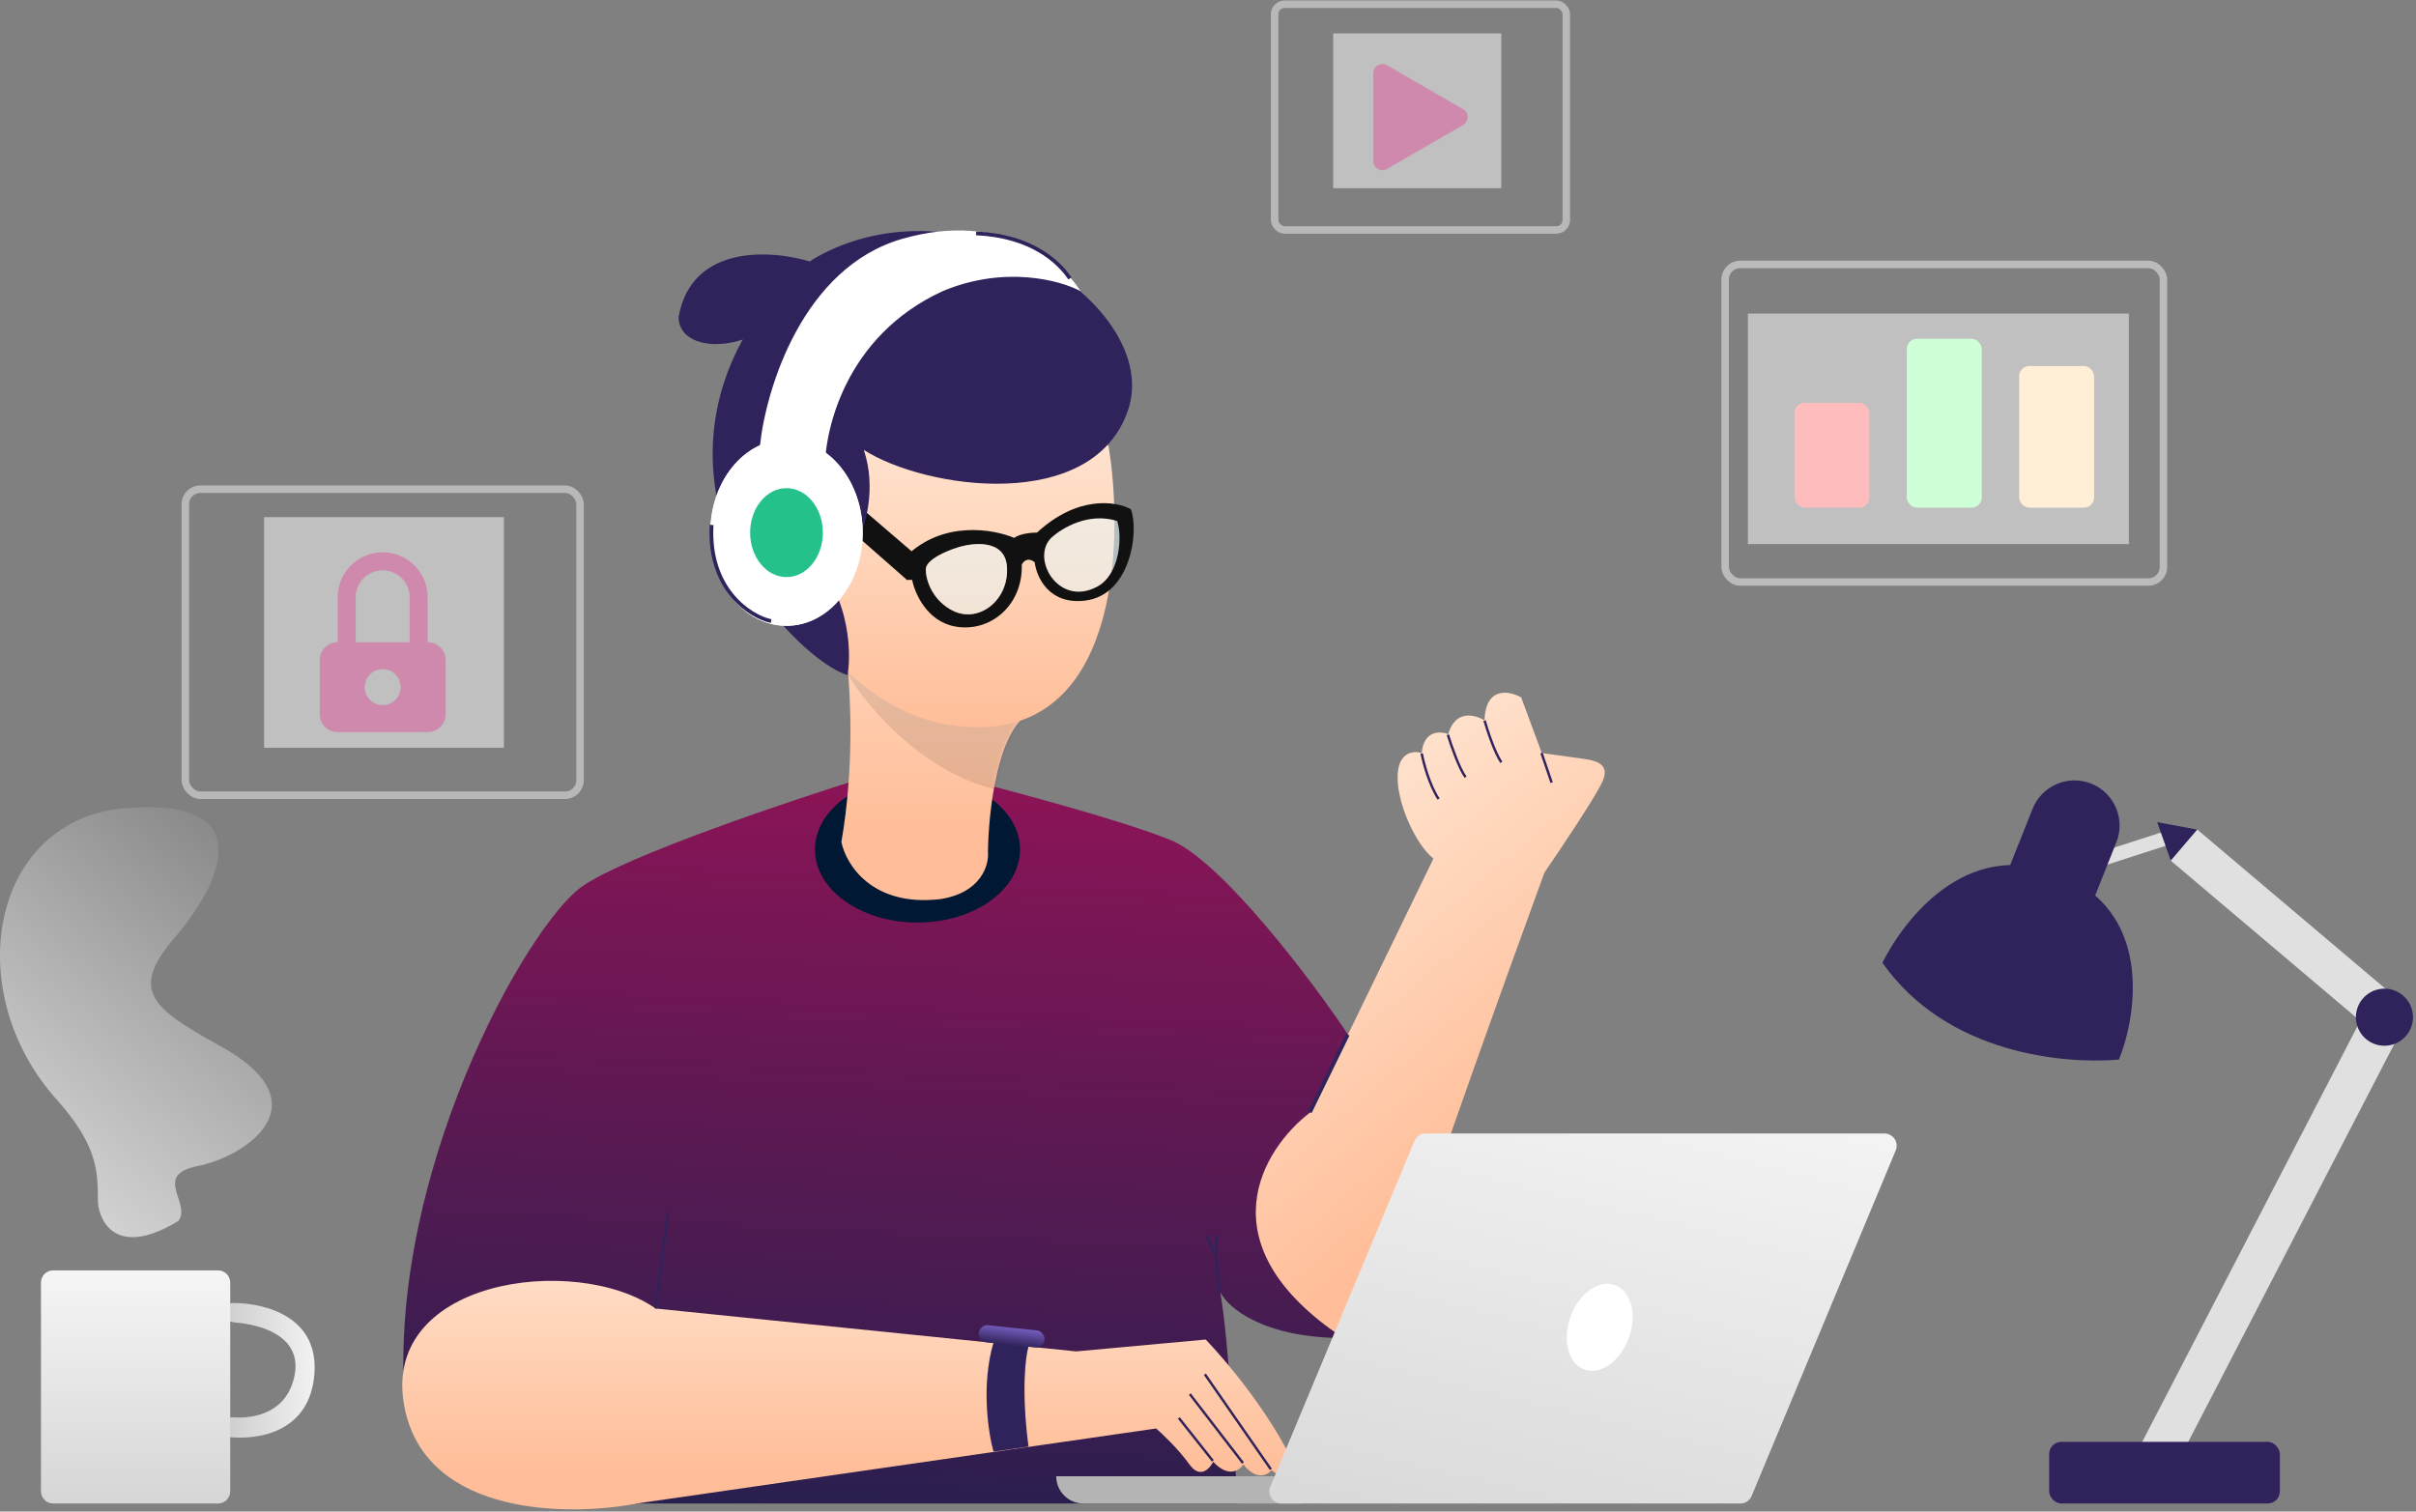 <svg width="612" height="383" viewBox="0 0 612 383" fill="none" xmlns="http://www.w3.org/2000/svg">
<rect x="0" y="0" width="612" height="383" fill="#808080" stroke="none"/>
<path d="M147.493 224.58C158.7 216.797 200.396 202.779 219.844 196.743H241.687C254.651 199.957 283.775 207.681 296.566 212.867C309.357 218.052 332.676 248.757 342.039 263.017L331.851 282.524C305.924 308.105 326.814 330.691 340.642 339.045C319.9 339.045 310.97 331.267 309.098 327.378C311.172 339.131 312.843 367.997 313.419 380.96H160.881V357.4H102.702C97.341 298.738 133.484 234.308 147.493 224.58Z" fill="url(#paint0_linear)"/>
<ellipse cx="232.414" cy="215.251" rx="25.973" ry="18.508" fill="#001833"/>
<path d="M213.131 213.34C216.502 193.956 215.314 176.019 214.788 169.83C215.525 164.036 246.184 174.888 260.933 180.682C252.61 184.896 250.354 205.966 250.266 215.974C250.53 219.266 248.475 226.246 238.151 227.826C220.874 229.827 214.272 219.003 213.131 213.34Z" fill="url(#paint1_linear)"/>
<mask id="mask0" mask-type="alpha" maskUnits="userSpaceOnUse" x="213" y="168" width="48" height="61">
<path d="M213.131 213.34C216.502 193.956 215.314 176.019 214.788 169.83C215.525 164.036 246.184 174.888 260.933 180.682C252.61 184.896 250.354 205.966 250.266 215.974C250.53 219.266 248.475 226.246 238.151 227.826C220.874 229.827 214.272 219.003 213.131 213.34Z" fill="#BABABA"/>
</mask>
<g mask="url(#mask0)">
<path opacity="0.1" d="M255.83 200.793C235.067 197.553 219.674 179.299 214.572 170.577C226.423 168.132 253.069 164.709 264.849 170.577C276.63 176.444 263.745 193.165 255.83 200.793Z" fill="black"/>
</g>
<path d="M249.505 184.231C283.607 182.749 284.582 136.112 280.806 112.979C219.192 60.755 194.453 101.791 189.785 128.836C195.483 147.919 215.403 185.714 249.505 184.231Z" fill="url(#paint2_linear)"/>
<path d="M205.486 66.365C195.676 63.273 175.222 61.727 171.895 80.282C171.895 92.279 200.848 89.24 205.486 66.365Z" fill="#30235B"/>
<path d="M217.299 127.989L231.195 139.923L229.686 146.883L216.727 135.509L217.299 127.989Z" fill="#111111"/>
<path d="M203.169 138.721C215.031 148.77 215.8 164.462 214.702 171.052C210.858 170.022 200.122 163.35 187.93 144.899C168.491 105.195 191.912 75.5 206.052 65.615C243.943 43.581 294.602 77.765 285.747 103.918C276.892 130.072 234.539 124.031 218.82 114.009C222.115 123.894 219.095 133.641 217.173 137.279C209.759 119.981 188.342 126.159 203.169 138.721Z" fill="#30235B"/>
<path d="M228.562 60.513C253.794 53.265 269.161 66.328 273.691 73.766C268.602 71.026 254.498 67.19 238.795 73.766C213.966 85.174 208.542 109.5 208.933 120.237L192.492 119.063V113.023C194.002 98.539 203.33 67.76 228.562 60.513Z" fill="white"/>
<ellipse cx="199.225" cy="134.958" rx="19.298" ry="23.609" fill="white"/>
<ellipse cx="199.225" cy="134.958" rx="19.298" ry="23.609" fill="white"/>
<ellipse cx="199.227" cy="134.958" rx="9.211" ry="11.269" fill="#24C28A"/>
<path opacity="0.5" d="M283.545 131.355C276.392 129.144 268.688 133.857 265.731 136.49C260.353 141.625 268.508 154.683 277.936 148.668C285.479 143.856 284.818 135.121 283.545 131.355Z" fill="#E6FCFF"/>
<path fill-rule="evenodd" clip-rule="evenodd" d="M262.698 134.94C273.044 125.383 282.855 127.017 286.468 129.029C288.558 134.564 286.468 150.739 274.93 152.173C265.699 153.321 262.536 146.184 262.108 142.473C260.353 141.056 259.188 142.277 258.825 143.065C259.128 153.38 250.836 160.358 241.936 158.74C234.817 157.445 231.718 150.331 231.058 146.936H229.586V140.9C238.857 131.823 251.665 134.048 256.91 136.295C258.289 135.211 261.344 134.94 262.698 134.94ZM283 132.003C275.847 129.792 269.312 133.58 266.354 136.213C260.976 141.348 268.04 153.928 277.909 148.668C283.819 145.518 284.273 135.769 283 132.003ZM242.555 138.734C246.46 137.463 254.425 136.612 255.035 143.379C255.798 151.838 248.101 158.078 241.376 154.75C236.506 152.341 234.512 147.401 234.512 144.281C234.512 141.785 239.874 139.543 242.555 138.734Z" fill="#111111"/>
<path opacity="0.5" d="M255.062 143.38C254.452 136.613 246.488 137.463 242.582 138.734C239.901 139.543 234.539 141.785 234.539 144.281C234.539 147.401 236.534 152.341 241.403 154.751C248.129 158.079 255.825 151.838 255.062 143.38Z" fill="#E6FCFF"/>
<path d="M102.653 357.476C108.652 384.212 144.279 384.266 161.342 380.951L292.868 361.949C294.563 363.421 298.624 367.304 301.301 371.055C303.978 374.806 306.432 372.169 307.324 370.382C311.179 374.558 314.017 372.571 314.954 371.055C318.274 375.235 321.067 373.776 322.049 372.524C326.653 375.951 327.816 372.973 327.821 371.055C321.539 357.753 310.269 344.42 305.419 339.416L272.625 342.418L166.07 331.555C145.854 317.371 95.154 324.055 102.653 357.476Z" fill="url(#paint3_linear)"/>
<path d="M357.491 317.023C351.55 336.21 343.36 339.562 340.007 338.84C304.721 315.228 319.873 291.032 331.86 281.885L363.105 217.554C358.581 214.017 353.541 202.95 354.058 195.971C354.472 190.388 358.28 190.201 360.132 190.805C360.649 185.02 364.828 185.204 366.853 186.02C368.611 179.713 373.703 181.065 376.029 182.53C376.339 173.845 382.362 175.034 385.334 176.714L390.552 190.805C392.684 191.101 397.628 191.786 400.351 192.157C403.755 192.622 408.088 193.24 405.921 198.037C404.189 201.874 395.4 215.006 391.222 221.092C382.454 245.075 363.433 297.837 357.491 317.023Z" fill="url(#paint4_linear)"/>
<path d="M267.551 374.058H336.357C336.357 377.87 333.266 380.961 329.454 380.961H274.453C270.641 380.961 267.551 377.87 267.551 374.058Z" fill="#B4B4B4"/>
<path d="M358.294 289.109C358.775 287.955 359.903 287.203 361.153 287.203H477.353C479.563 287.203 481.062 289.452 480.212 291.492L443.707 379.055C443.226 380.209 442.099 380.96 440.849 380.96H324.648C322.438 380.96 320.939 378.712 321.79 376.672L358.294 289.109Z" fill="url(#paint5_linear)"/>
<path d="M166.111 331.523L169.197 307.234" stroke="#30235B" stroke-width="0.619"/>
<path d="M309.004 327.522C308.541 324.67 307.755 317.779 308.31 313.025" stroke="#30235B" stroke-width="0.619"/>
<path d="M308.166 318.342L305.512 312.963" stroke="#30235B" stroke-width="0.619"/>
<path d="M307.227 370.16L298.609 359.282" stroke="#30235B" stroke-width="0.619"/>
<path d="M314.854 370.698L301.404 353.242" stroke="#30235B" stroke-width="0.619"/>
<path d="M321.926 372.297L305.207 348.209" stroke="#30235B" stroke-width="0.619"/>
<path d="M360.129 190.91C360.59 193.305 362.092 198.968 364.418 202.457" stroke="#30235B" stroke-width="0.619"/>
<path d="M376.059 182.581C376.763 185.053 378.597 190.628 380.296 193.153" stroke="#30235B" stroke-width="0.619"/>
<path d="M366.76 186.173C367.589 188.864 369.649 194.78 371.252 196.916" stroke="#30235B" stroke-width="0.619"/>
<path d="M390.486 190.797L393.05 198.299" stroke="#30235B" stroke-width="0.619"/>
<ellipse cx="405.219" cy="336.314" rx="7.861" ry="11.381" transform="rotate(19.9 405.219 336.314)" fill="white"/>
<rect x="608.379" y="260.895" width="126.405" height="10.354" transform="rotate(117.371 608.379 260.895)" fill="#E0E0E0"/>
<rect x="519.074" y="365.337" width="58.443" height="15.623" rx="3.097" fill="#30235B"/>
<rect x="601.689" y="261.91" width="67.897" height="10.354" transform="rotate(-139.766 601.689 261.91)" fill="#E0E0E0"/>
<rect x="550.961" y="213.544" width="20.032" height="3.567" transform="rotate(162.128 550.961 213.544)" fill="#E0E0E0"/>
<circle cx="604.007" cy="257.74" r="7.233" fill="#30235B"/>
<path d="M546.436 208.317L556.57 210.199L549.874 218.034L546.436 208.317Z" fill="#30235B"/>
<path d="M514.875 204.94C517.209 199.077 523.855 196.217 529.718 198.551C535.581 200.885 538.442 207.53 536.107 213.393L529.653 229.605L508.421 221.152L514.875 204.94Z" fill="#30235B"/>
<path d="M521.607 221.482C498.043 212.229 482.366 232.956 476.831 243.933C493.191 267.259 523.162 269.655 536.744 268.48C541.516 256.669 545.171 230.734 521.607 221.482Z" fill="#30235B"/>
<path d="M45.233 309.332C30.071 318.612 25.3 310.149 24.809 304.757C24.809 296.915 24.809 290.379 14.516 278.779C-10.318 251.33 -2.476 207.543 31.835 204.766C66.146 201.988 56.179 223.718 44.089 237.769C32.022 251.793 39.647 256.052 57.706 266.138L57.813 266.198C81.341 280.413 61.734 293.157 50.134 295.444C38.534 297.732 48.5 304.757 45.233 309.332Z" fill="url(#paint6_linear)"/>
<path d="M195.33 157.374C189.958 156.246 179.3 149.199 180.262 133.009" stroke="#30235B" stroke-width="0.949"/>
<path d="M271.022 70.548C268.097 66.206 261.186 59.789 247.256 59.131" stroke="#30235B" stroke-width="0.949"/>
<path d="M79.623 348.389C80.906 333.697 67.327 330.16 59.021 330.161C58.023 330.161 57.17 330.844 56.881 331.8C56.407 333.362 57.605 334.937 59.233 335.06C66.567 335.611 76.457 338.731 74.633 348.389C72.862 357.762 64.739 359.529 58.988 359.131C57.403 359.021 55.918 360.201 55.918 361.79C55.918 362.973 56.755 364 57.932 364.124C65.691 364.938 78.367 362.779 79.623 348.389Z" fill="url(#paint7_linear)"/>
<path d="M58.321 324.985V377.863C58.321 379.574 56.934 380.96 55.224 380.96H13.476C11.765 380.96 10.379 379.574 10.379 377.863L10.379 324.985C10.379 323.274 11.765 321.888 13.476 321.888H55.224C56.934 321.888 58.321 323.274 58.321 324.985Z" fill="url(#paint8_linear)"/>
<path d="M331.818 281.829L341.409 262.162" stroke="#30235B" stroke-width="0.949"/>
<path d="M251.671 340.173C248.482 350.934 250.342 363.09 251.671 367.822L260.536 366.566C258.688 352.464 259.766 343.748 260.536 341.152L251.671 340.173Z" fill="#30235B"/>
<rect x="248.158" y="335.565" width="16.767" height="4.347" rx="2.173" transform="rotate(6.017 248.158 335.565)" fill="url(#paint9_linear)"/>
<rect opacity="0.5" x="322.875" y="1.067" width="73.894" height="57.204" rx="2.543" stroke="#F0F0F0" stroke-width="1.899"/>
<path d="M370.613 27.669C372.152 28.557 372.152 30.779 370.613 31.668L351.34 42.796C349.8 43.685 347.876 42.574 347.876 40.796V18.541C347.876 16.763 349.8 15.652 351.34 16.541L370.613 27.669Z" fill="#9C1258"/>
<rect opacity="0.5" x="337.713" y="8.461" width="42.583" height="39.228" fill="white"/>
<rect opacity="0.5" x="46.949" y="123.949" width="99.983" height="77.548" rx="3.798" stroke="#F0F0F0" stroke-width="1.899"/>
<path d="M108.328 162.723C109.537 162.723 110.695 163.203 111.55 164.058C112.404 164.912 112.884 166.071 112.884 167.279V180.945C112.884 182.153 112.404 183.312 111.55 184.166C110.695 185.02 109.537 185.5 108.328 185.5H85.552C84.343 185.5 83.185 185.02 82.33 184.166C81.476 183.312 80.996 182.153 80.996 180.945V167.279C80.996 166.071 81.476 164.912 82.33 164.058C83.185 163.203 84.343 162.723 85.552 162.723V151.335C85.552 148.314 86.751 145.418 88.887 143.282C91.023 141.146 93.919 139.946 96.94 139.946C99.96 139.946 102.857 141.146 104.993 143.282C107.129 145.418 108.328 148.314 108.328 151.335V162.723ZM96.94 178.667C98.148 178.667 99.307 178.187 100.161 177.333C101.015 176.479 101.495 175.32 101.495 174.112C101.495 172.904 101.015 171.745 100.161 170.891C99.307 170.036 98.148 169.556 96.94 169.556C95.732 169.556 94.573 170.036 93.719 170.891C92.865 171.745 92.385 172.904 92.385 174.112C92.385 175.32 92.865 176.479 93.719 177.333C94.573 178.187 95.732 178.667 96.94 178.667ZM103.773 162.723V151.335C103.773 149.523 103.053 147.785 101.772 146.503C100.49 145.222 98.752 144.502 96.94 144.502C95.128 144.502 93.39 145.222 92.108 146.503C90.827 147.785 90.107 149.523 90.107 151.335V162.723H103.773Z" fill="#9C1258"/>
<rect opacity="0.5" x="66.893" y="131.042" width="60.754" height="58.431" fill="white"/>
<rect opacity="0.5" x="436.998" y="67.004" width="111.022" height="80.467" rx="3.798" stroke="#F7F7F7" stroke-width="1.899"/>
<rect x="454.559" y="102.062" width="18.988" height="26.565" rx="2.58" fill="#FF7979"/>
<rect x="483.014" y="85.847" width="18.988" height="42.78" rx="2.58" fill="#9EFFAE"/>
<rect x="511.471" y="92.748" width="18.988" height="35.88" rx="2.58" fill="#FFDEAD"/>
<rect opacity="0.5" x="442.762" y="79.447" width="96.497" height="58.414" fill="white"/>
<defs>
<linearGradient id="paint0_linear" x1="234.501" y1="166.454" x2="222.101" y2="414.791" gradientUnits="userSpaceOnUse">
<stop stop-color="#9C1258"/>
<stop offset="1" stop-color="#18214D"/>
</linearGradient>
<linearGradient id="paint1_linear" x1="234.367" y1="99.234" x2="232.15" y2="209.535" gradientUnits="userSpaceOnUse">
<stop stop-color="#FFEFE0"/>
<stop offset="1" stop-color="#FFBE99"/>
</linearGradient>
<linearGradient id="paint2_linear" x1="236.049" y1="87.819" x2="236.049" y2="184.274" gradientUnits="userSpaceOnUse">
<stop stop-color="#FFEFE0"/>
<stop offset="1" stop-color="#FFBE99"/>
</linearGradient>
<linearGradient id="paint3_linear" x1="214.862" y1="288.526" x2="214.862" y2="372.392" gradientUnits="userSpaceOnUse">
<stop offset="0.068" stop-color="#FFEFE0"/>
<stop offset="1" stop-color="#FFBE99"/>
</linearGradient>
<linearGradient id="paint4_linear" x1="331.747" y1="165.436" x2="413.133" y2="260.684" gradientUnits="userSpaceOnUse">
<stop stop-color="#FFEFE0"/>
<stop offset="1" stop-color="#FFBE99"/>
</linearGradient>
<linearGradient id="paint5_linear" x1="434.451" y1="216.839" x2="388.806" y2="406.183" gradientUnits="userSpaceOnUse">
<stop offset="0.017" stop-color="white"/>
<stop offset="1" stop-color="#D7D7D7"/>
</linearGradient>
<linearGradient id="paint6_linear" x1="-23.45" y1="321.279" x2="68.863" y2="204.523" gradientUnits="userSpaceOnUse">
<stop stop-color="#ECECEC"/>
<stop offset="1" stop-color="#F5F5F5" stop-opacity="0"/>
</linearGradient>
<linearGradient id="paint7_linear" x1="87.754" y1="337.313" x2="55.918" y2="338.012" gradientUnits="userSpaceOnUse">
<stop stop-color="white"/>
<stop offset="1" stop-color="#CCCCCC"/>
</linearGradient>
<linearGradient id="paint8_linear" x1="34.35" y1="304.055" x2="34.35" y2="399.279" gradientUnits="userSpaceOnUse">
<stop stop-color="white"/>
<stop offset="1" stop-color="#CCCCCC"/>
</linearGradient>
<linearGradient id="paint9_linear" x1="256.223" y1="334.715" x2="256.111" y2="339.983" gradientUnits="userSpaceOnUse">
<stop stop-color="#7F67CE"/>
<stop offset="1" stop-color="#30235B"/>
</linearGradient>
</defs>
</svg>
